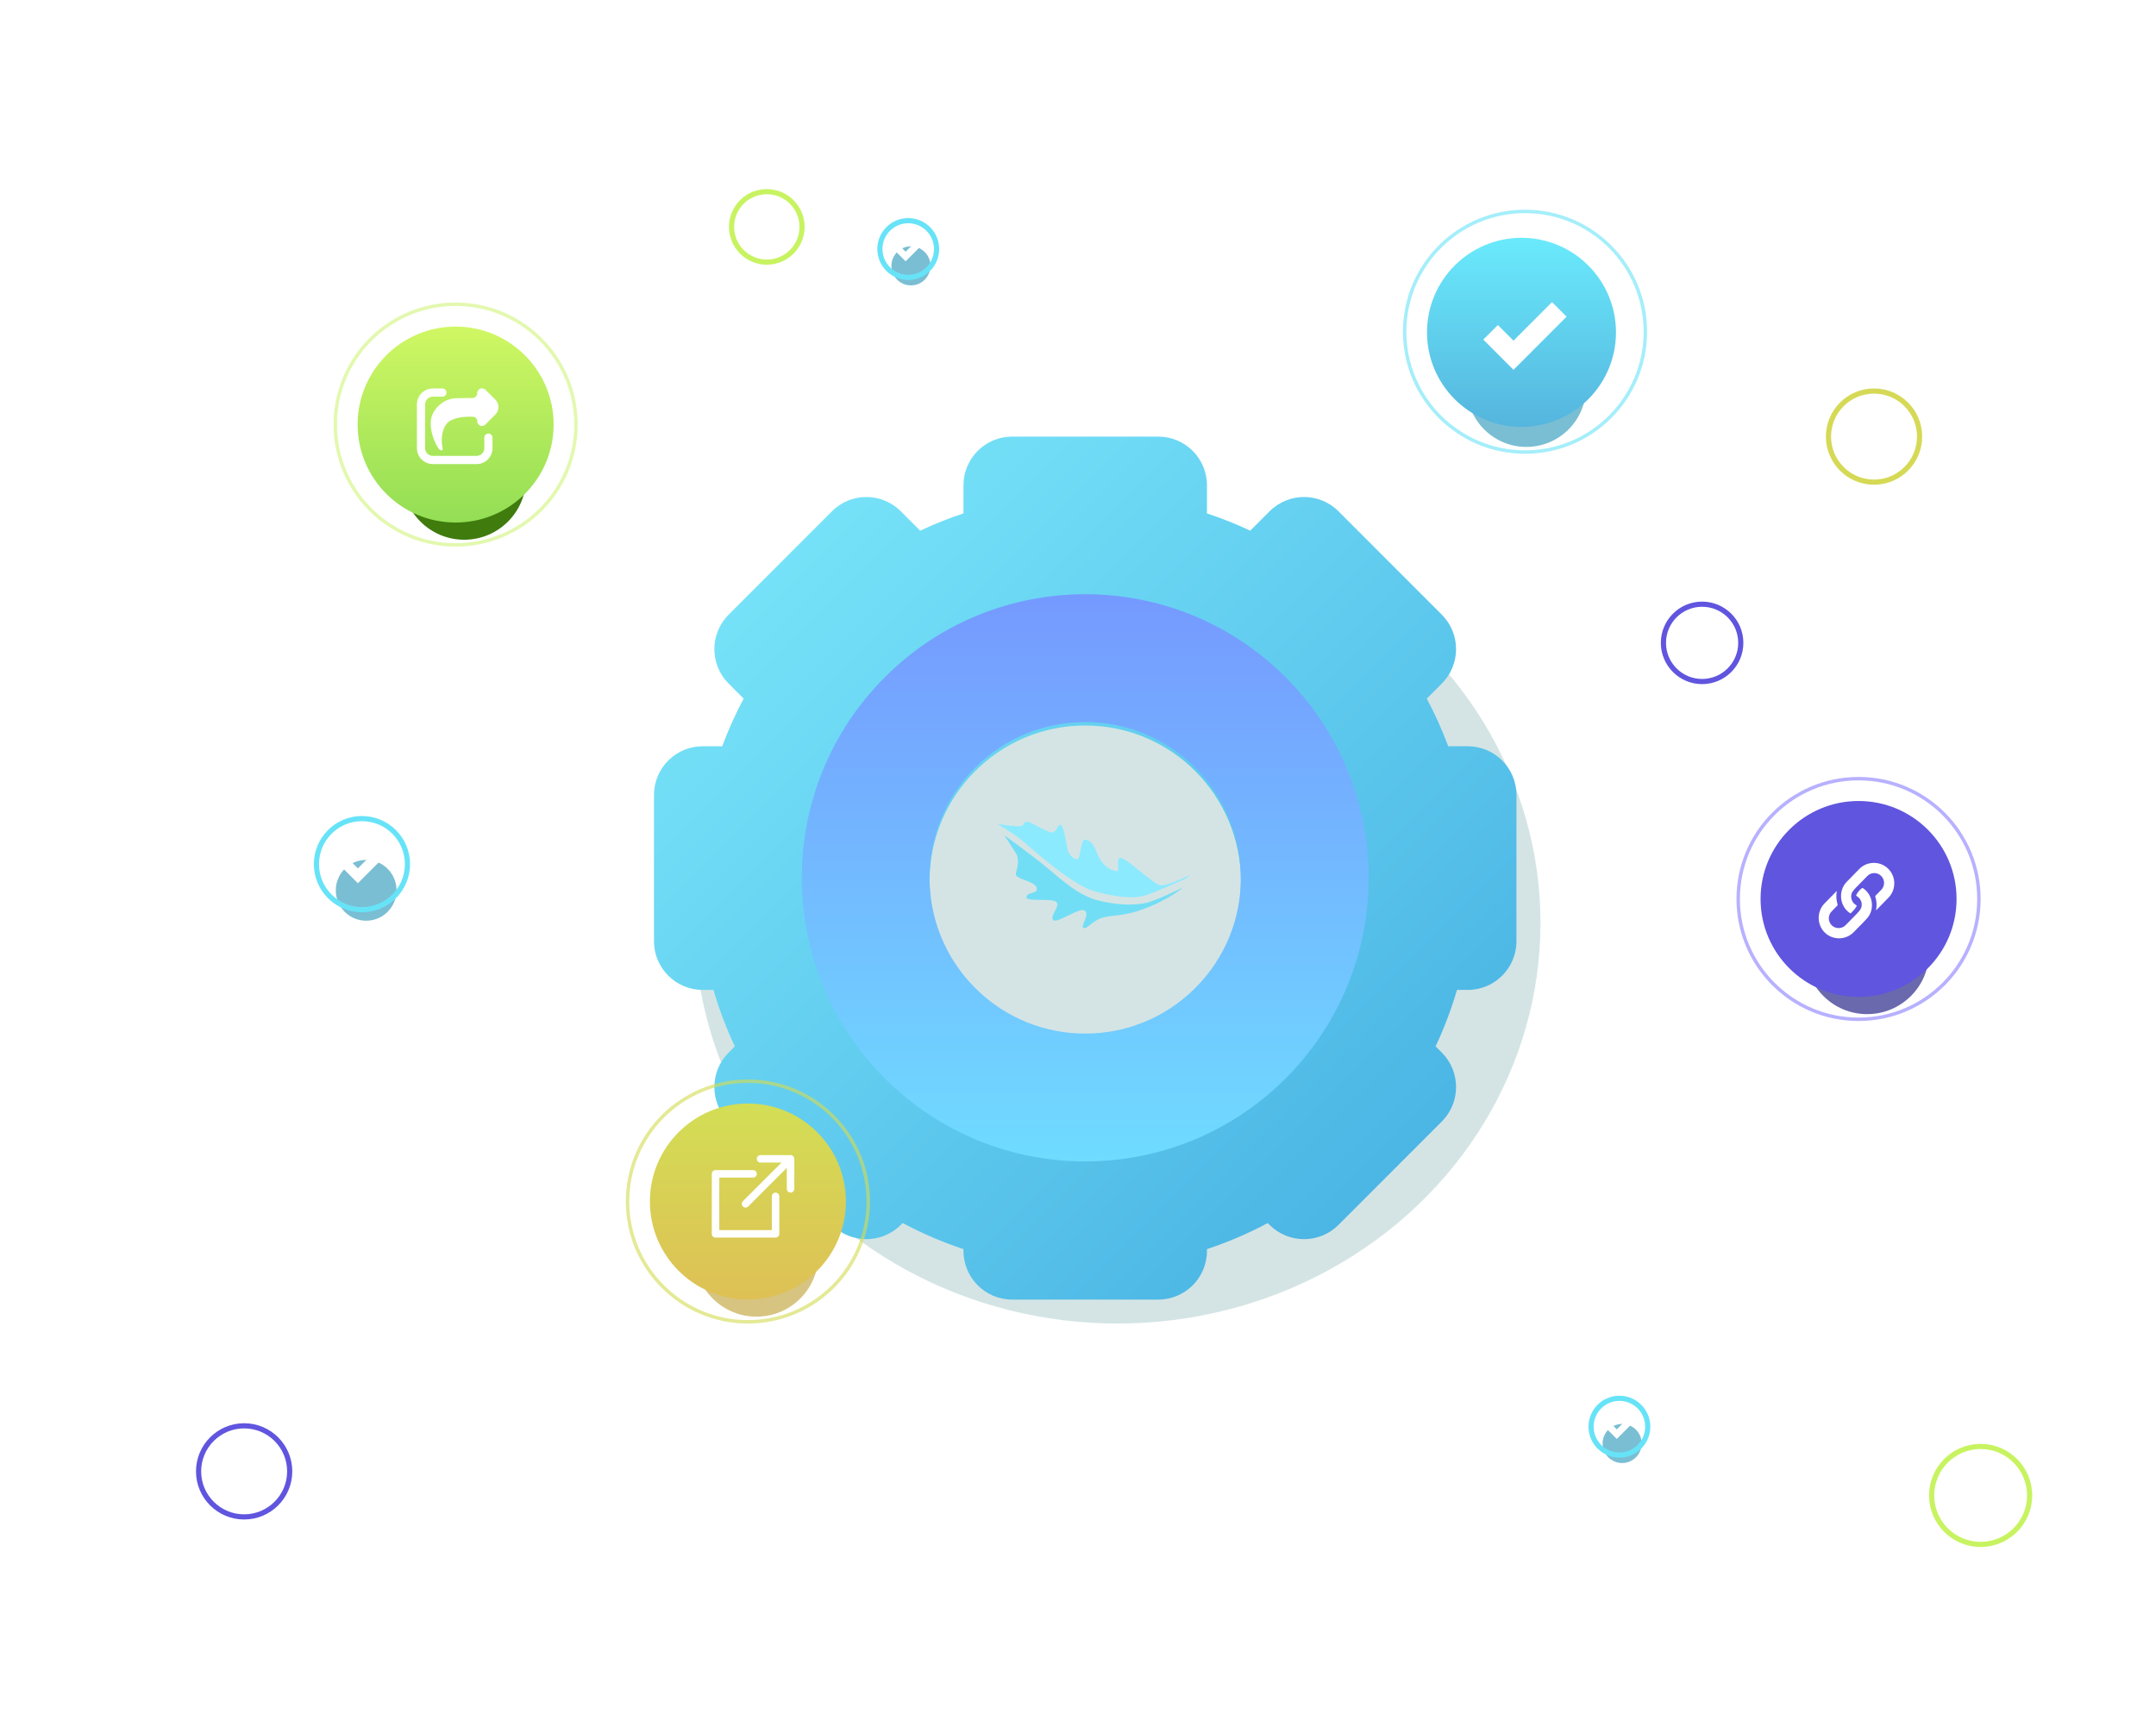 <svg width="627" height="504" viewBox="0 0 627 504" fill="none" xmlns="http://www.w3.org/2000/svg">
<line x1="190.5" y1="11" x2="190.5" y2="501" stroke="url(#paint0_linear)"/>
<line opacity="0.09" x1="162.5" y1="14" x2="162.5" y2="504" stroke="white"/>
<line opacity="0.09" x1="104.5" y1="13" x2="104.5" y2="503" stroke="white"/>
<line x1="442.5" y1="11" x2="442.5" y2="501" stroke="url(#paint1_linear)"/>
<line opacity="0.09" x1="472.5" y1="11" x2="472.5" y2="501" stroke="white"/>
<line opacity="0.09" x1="570.5" y1="2.18557e-08" x2="570.5" y2="490" stroke="white"/>
<line opacity="0.09" x1="246.5" y1="14" x2="246.5" y2="504" stroke="white"/>
<line opacity="0.09" x1="414.5" y1="11" x2="414.5" y2="501" stroke="white"/>
<line opacity="0.09" x1="512.5" y1="2.18557e-08" x2="512.5" y2="490" stroke="white"/>
<line x1="5" y1="377.5" x2="627" y2="377.5" stroke="url(#paint2_linear)"/>
<line y1="151.5" x2="622" y2="151.5" stroke="url(#paint3_linear)"/>
<line y1="94.5" x2="622" y2="94.5" stroke="url(#paint4_linear)"/>
<line x1="5" y1="125.5" x2="627" y2="125.5" stroke="url(#paint5_linear)"/>
<g filter="url(#filter0_f)">
<ellipse cx="325" cy="268.5" rx="123" ry="116.5" fill="#2B7B79" fill-opacity="0.2"/>
</g>
<g filter="url(#filter1_i)">
<path d="M426.847 216.078H421.167C419.391 211.299 417.311 206.666 414.931 202.218L419.3 197.845C424.831 192.31 424.831 183.335 419.3 177.799L389.253 147.728C383.723 142.192 374.755 142.192 369.224 147.728L363.589 153.367C359.523 151.448 355.32 149.773 351.006 148.342V140.175C351.006 132.346 344.665 126 336.843 126H294.352C286.53 126 280.189 132.346 280.189 140.175V148.342C275.875 149.772 271.672 151.447 267.606 153.367L261.971 147.728C256.44 142.192 247.473 142.192 241.942 147.728L211.895 177.799C206.364 183.335 206.364 192.31 211.895 197.845L216.264 202.218C213.884 206.667 211.805 211.299 210.028 216.078H204.348C196.528 216.078 190.188 222.424 190.188 230.253V272.779C190.188 280.608 196.528 286.954 204.35 286.954H207.487C209.141 292.626 211.222 298.116 213.703 303.379L211.896 305.187C206.365 310.723 206.365 319.697 211.896 325.233L241.943 355.305C247.474 360.841 256.441 360.841 261.972 355.305L262.512 354.764C268.135 357.778 274.048 360.318 280.19 362.354V362.858C280.19 370.687 286.531 377.033 294.353 377.033H336.844C344.666 377.033 351.007 370.687 351.007 362.858V362.354C357.148 360.318 363.062 357.778 368.684 354.764L369.225 355.305C374.756 360.841 383.723 360.841 389.254 355.305L419.301 325.233C424.832 319.697 424.832 310.723 419.301 305.187L417.494 303.379C419.975 298.115 422.055 292.626 423.71 286.954H426.847C434.67 286.954 441.01 280.608 441.01 272.779V230.253C441.009 222.424 434.669 216.078 426.847 216.078ZM315.598 300.658C290.593 300.658 270.326 280.374 270.326 255.348C270.326 230.321 290.593 210.038 315.598 210.038C340.604 210.038 360.87 230.322 360.87 255.348C360.87 280.374 340.604 300.658 315.598 300.658Z" fill="url(#paint6_linear)"/>
</g>
<path d="M373.887 197.012C341.692 164.791 289.507 164.791 257.313 197.012C225.12 229.233 225.119 281.462 257.313 313.682C289.508 345.903 341.693 345.904 373.887 313.682C406.08 281.461 406.081 229.233 373.887 197.012ZM283.588 287.386C265.906 269.69 265.906 241.005 283.588 223.309C301.269 205.613 329.931 205.613 347.613 223.309C365.294 241.005 365.294 269.69 347.613 287.386C329.931 305.083 301.27 305.083 283.588 287.386Z" fill="url(#paint7_linear)"/>
<path d="M346.059 254.52C346.059 254.52 339.445 257.869 337.392 257.497C335.34 257.125 327.417 249.389 325.85 249.56C324.282 249.731 325.989 253.701 324.62 253.404C321.488 252.784 319.954 250.478 318.886 247.745C317.818 245.013 316.659 244.293 315.505 244.224C314.351 244.154 314.175 249.384 313.521 249.831C312.866 250.279 310.803 249.054 310.435 246.968C309.904 243.96 309.272 240.152 308.436 239.929C307.599 239.706 307.211 242.315 305.766 242.166C304.322 242.017 299.469 238.856 298.557 239.005C297.645 239.154 298.012 240.082 296.796 240.306C295.579 240.529 290.105 239.71 290.105 239.71C290.105 239.71 294.895 242.464 297.556 244.771C300.217 247.078 311.696 257.348 318.082 259.208C324.468 261.069 329.79 261.367 332.603 260.622C335.416 259.878 345.147 255.413 345.147 255.413L346.059 254.52Z" fill="#8CEAFF"/>
<path d="M344.058 258.121C344.058 258.121 340.417 261.358 333.479 264.079C326.541 266.799 323.501 266.033 320.52 266.969C317.539 267.906 315.928 270.565 315.097 269.892C314.206 269.171 316.944 266.187 315.511 264.915C314.078 263.643 307.131 269 306.227 267.567C305.323 266.134 308.48 263.626 307.199 262.382C305.919 261.138 298.088 262.495 298.502 260.874C298.917 259.252 301.944 260.234 301.477 258.234C301.009 256.234 294.998 255.779 295.418 254.094C295.837 252.409 296.597 250.056 295.412 248.137C294.228 246.218 292.068 243.008 292.102 243C292.102 243 300.197 248.769 304.94 252.766C309.684 256.763 313.901 260.459 319.097 261.854C324.292 263.249 330.128 263.513 333.705 262.533C337.281 261.552 344.058 258.121 344.058 258.121H344.058Z" fill="#72DEF6"/>
<g filter="url(#filter2_f)">
<circle cx="135" cy="139" r="18" fill="#3F7B0D"/>
</g>
<circle cx="132.5" cy="123.5" r="35" stroke="#C8F361" stroke-opacity="0.5"/>
<circle cx="132.5" cy="123.5" r="28.5" fill="url(#paint8_linear)"/>
<path d="M129.853 114.193C129.853 113.534 129.319 113 128.661 113H125.881C123.321 113 121.246 115.077 121.246 117.639V130.361C121.246 132.923 123.321 135 125.881 135H138.593C141.153 135 143.228 132.923 143.228 130.361V127.312C143.228 126.654 142.694 126.12 142.036 126.12C141.378 126.12 140.844 126.654 140.844 127.312V130.361C140.844 131.606 139.836 132.614 138.593 132.614H125.881C124.638 132.614 123.63 131.606 123.63 130.361V117.639C123.63 116.394 124.638 115.386 125.881 115.386H128.661C129.319 115.386 129.853 114.852 129.853 114.193Z" fill="white"/>
<path d="M128.409 131C128.874 131 128.775 130.355 128.667 130.032C128.366 128.634 128.202 125.31 129.958 123.194C131.439 121.409 135.137 121.12 137.588 121.228C138.281 121.259 138.801 121.846 138.801 122.54C138.801 123.757 140.274 124.367 141.135 123.507L144.049 120.594C145.251 119.393 145.251 117.446 144.049 116.245L141.175 113.372C140.299 112.497 138.801 113.117 138.801 114.356C138.801 115.159 138.123 115.803 137.32 115.791C136.236 115.774 134.661 115.777 132.669 115.839C128.538 115.968 125.698 119.387 125.311 122.161C124.923 124.935 126.279 128.355 126.924 129.452L126.949 129.494C127.576 130.56 127.835 131 128.409 131Z" fill="white"/>
<circle cx="576" cy="435" r="14.25" stroke="#C8F361" stroke-width="1.5"/>
<path d="M573.878 430.101C573.878 429.755 573.597 429.474 573.25 429.474H571.787C570.44 429.474 569.348 430.567 569.348 431.915V438.611C569.348 439.96 570.44 441.053 571.787 441.053H578.478C579.825 441.053 580.917 439.96 580.917 438.611V437.006C580.917 436.66 580.636 436.379 580.29 436.379C579.943 436.379 579.662 436.66 579.662 437.006V438.611C579.662 439.266 579.132 439.797 578.478 439.797H571.787C571.133 439.797 570.602 439.266 570.602 438.611V431.915C570.602 431.26 571.133 430.729 571.787 430.729H573.25C573.597 430.729 573.878 430.448 573.878 430.101Z" fill="white"/>
<path d="M573.116 438.947C573.361 438.947 573.308 438.608 573.252 438.438C573.093 437.702 573.007 435.953 573.931 434.839C574.711 433.899 576.657 433.747 577.947 433.804C578.312 433.821 578.586 434.129 578.586 434.495C578.586 435.136 579.36 435.457 579.814 435.004L581.348 433.47C581.98 432.839 581.98 431.814 581.348 431.182L579.835 429.67C579.374 429.209 578.586 429.535 578.586 430.187C578.586 430.61 578.229 430.949 577.806 430.943C577.235 430.934 576.406 430.935 575.358 430.968C573.184 431.036 571.689 432.835 571.485 434.295C571.281 435.756 571.995 437.555 572.335 438.133L572.348 438.155C572.678 438.716 572.814 438.947 573.116 438.947Z" fill="white"/>
<g filter="url(#filter3_f)">
<circle cx="223" cy="66" r="10.25" stroke="#C8F361" stroke-width="1.5"/>
<path d="M221.435 62.408C221.435 62.153 221.229 61.947 220.975 61.947H219.902C218.914 61.947 218.113 62.749 218.113 63.738V68.648C218.113 69.637 218.914 70.439 219.902 70.439H224.809C225.797 70.439 226.597 69.637 226.597 68.648V67.471C226.597 67.217 226.391 67.011 226.137 67.011C225.883 67.011 225.677 67.217 225.677 67.471V68.648C225.677 69.128 225.288 69.518 224.809 69.518H219.902C219.422 69.518 219.033 69.128 219.033 68.648V63.738C219.033 63.257 219.422 62.868 219.902 62.868H220.975C221.229 62.868 221.435 62.662 221.435 62.408Z" fill="white"/>
<path d="M220.879 68.895C221.058 68.895 221.02 68.646 220.978 68.521C220.862 67.982 220.799 66.699 221.476 65.882C222.048 65.193 223.475 65.082 224.421 65.123C224.689 65.135 224.89 65.362 224.89 65.629C224.89 66.099 225.458 66.335 225.79 66.003L226.915 64.878C227.379 64.415 227.379 63.663 226.915 63.2L225.806 62.091C225.468 61.753 224.89 61.993 224.89 62.471C224.89 62.781 224.628 63.029 224.318 63.025C223.9 63.018 223.291 63.019 222.523 63.043C220.928 63.093 219.832 64.413 219.683 65.483C219.533 66.554 220.056 67.874 220.305 68.297L220.315 68.313C220.557 68.725 220.657 68.895 220.879 68.895Z" fill="white"/>
</g>
<g filter="url(#filter4_f)">
<circle cx="543" cy="277" r="18" fill="#0F0D7B" fill-opacity="0.62"/>
</g>
<circle cx="540.5" cy="261.5" r="28.5" fill="#6055DE"/>
<circle cx="540.5" cy="261.5" r="35" stroke="#5445FF" stroke-opacity="0.42"/>
<path d="M537.049 256.516C534.459 259.197 535.025 263.648 537.991 265.62C538.089 265.685 538.219 265.672 538.303 265.59C538.928 264.979 539.456 264.387 539.919 263.635C539.99 263.52 539.946 263.371 539.827 263.306C539.374 263.061 538.924 262.601 538.67 262.115L538.67 262.115C538.366 261.51 538.263 260.831 538.424 260.131C538.424 260.131 538.424 260.131 538.424 260.131C538.609 259.234 539.571 258.4 540.306 257.628C540.305 257.627 540.303 257.627 540.302 257.626L543.055 254.814C544.152 253.693 545.957 253.684 547.066 254.793C548.185 255.891 548.204 257.707 547.107 258.828L545.439 260.544C545.362 260.623 545.337 260.739 545.373 260.844C545.757 261.958 545.851 263.53 545.594 264.717C545.587 264.75 545.628 264.772 545.652 264.748L549.201 261.122C551.468 258.806 551.449 255.035 549.158 252.742C546.82 250.402 543.014 250.422 540.7 252.785L537.064 256.5C537.059 256.505 537.054 256.511 537.049 256.516Z" fill="white"/>
<path d="M543.683 266.13C543.683 266.131 543.683 266.131 543.683 266.131C543.685 266.13 543.687 266.129 543.689 266.128C544.414 264.802 544.556 263.282 544.217 261.8L544.215 261.801L544.213 261.801C543.891 260.481 543.007 259.17 541.805 258.363C541.702 258.293 541.537 258.301 541.44 258.38C540.832 258.872 540.236 259.504 539.843 260.309C539.781 260.436 539.828 260.588 539.949 260.658C540.405 260.923 540.817 261.311 541.093 261.827L541.094 261.826C541.308 262.19 541.52 262.881 541.383 263.622C541.383 263.622 541.383 263.622 541.383 263.622C541.255 264.606 540.262 265.508 539.473 266.321L539.474 266.322C538.873 266.936 537.347 268.494 536.735 269.119C535.638 270.239 533.824 270.258 532.705 269.16C531.585 268.062 531.566 266.246 532.663 265.126L534.336 263.404C534.412 263.326 534.438 263.213 534.404 263.109C534.033 261.969 533.931 260.433 534.165 259.247C534.172 259.214 534.131 259.193 534.108 259.217L530.612 262.788C528.321 265.128 528.34 268.937 530.655 271.254C532.993 273.546 536.779 273.508 539.07 271.168C539.866 270.277 543.272 267.121 543.683 266.13Z" fill="white"/>
<circle cx="71" cy="428" r="13.25" stroke="#6055DE" stroke-width="1.5"/>
<path d="M69.135 425.551C67.863 426.869 68.141 429.055 69.598 430.024C69.646 430.056 69.71 430.049 69.751 430.009C70.058 429.709 70.317 429.418 70.545 429.049C70.579 428.992 70.558 428.919 70.499 428.887C70.277 428.767 70.056 428.541 69.931 428.302L69.931 428.302C69.782 428.005 69.731 427.671 69.81 427.327C69.811 427.327 69.811 427.327 69.811 427.327C69.901 426.887 70.374 426.477 70.735 426.098C70.734 426.098 70.734 426.097 70.733 426.097L72.085 424.716C72.624 424.165 73.511 424.16 74.055 424.705C74.606 425.245 74.615 426.137 74.076 426.687L73.256 427.53C73.219 427.569 73.206 427.626 73.224 427.678C73.413 428.225 73.459 428.997 73.333 429.58C73.329 429.597 73.349 429.607 73.361 429.595L75.104 427.814C76.218 426.677 76.209 424.824 75.083 423.698C73.935 422.548 72.065 422.558 70.929 423.719L69.142 425.544C69.14 425.546 69.138 425.549 69.135 425.551Z" fill="white"/>
<path d="M72.395 430.275C72.395 430.275 72.395 430.275 72.395 430.275C72.396 430.274 72.397 430.274 72.399 430.273C72.754 429.622 72.824 428.875 72.658 428.147L72.657 428.148L72.656 428.148C72.498 427.499 72.063 426.855 71.473 426.459C71.422 426.425 71.341 426.429 71.294 426.467C70.995 426.709 70.702 427.019 70.509 427.415C70.479 427.477 70.502 427.552 70.561 427.586C70.785 427.717 70.988 427.907 71.123 428.16L71.124 428.16C71.229 428.339 71.333 428.678 71.266 429.042C71.266 429.042 71.266 429.042 71.266 429.042C71.203 429.526 70.715 429.969 70.328 430.368L70.328 430.368C70.033 430.67 69.283 431.435 68.983 431.742C68.444 432.293 67.553 432.302 67.003 431.763C66.453 431.223 66.443 430.331 66.982 429.781L67.804 428.935C67.841 428.897 67.854 428.841 67.837 428.79C67.655 428.23 67.605 427.476 67.72 426.893C67.723 426.877 67.703 426.867 67.692 426.878L65.974 428.633C64.849 429.782 64.859 431.653 65.996 432.791C67.144 433.917 69.004 433.898 70.129 432.749C70.52 432.311 72.194 430.761 72.395 430.275Z" fill="white"/>
<g filter="url(#filter5_f)">
<circle cx="495" cy="187" r="11.25" stroke="#6055DE" stroke-width="1.5"/>
<path d="M492.949 184.901C491.858 186.03 492.096 187.904 493.346 188.735C493.387 188.762 493.442 188.757 493.477 188.722C493.74 188.465 493.962 188.216 494.157 187.899C494.187 187.85 494.168 187.788 494.118 187.76C493.928 187.657 493.738 187.463 493.632 187.259L493.631 187.259C493.504 187.004 493.46 186.718 493.528 186.423C493.528 186.423 493.528 186.423 493.528 186.423C493.606 186.046 494.011 185.694 494.32 185.37C494.32 185.369 494.319 185.369 494.318 185.369L495.478 184.185C495.94 183.713 496.7 183.709 497.166 184.176C497.638 184.638 497.646 185.403 497.184 185.875L496.482 186.597C496.449 186.631 496.438 186.68 496.454 186.724C496.615 187.193 496.655 187.855 496.547 188.354C496.544 188.368 496.561 188.378 496.571 188.367L498.065 186.841C499.02 185.866 499.012 184.278 498.047 183.312C497.063 182.327 495.461 182.335 494.486 183.331L492.955 184.895C492.953 184.897 492.951 184.899 492.949 184.901Z" fill="white"/>
<path d="M495.741 188.949C495.741 188.95 495.741 188.95 495.741 188.95C495.742 188.949 495.743 188.949 495.744 188.948C496.049 188.39 496.109 187.75 495.966 187.126L495.966 187.127L495.965 187.126C495.829 186.571 495.457 186.019 494.951 185.679C494.907 185.65 494.838 185.653 494.797 185.686C494.541 185.893 494.29 186.159 494.125 186.498C494.099 186.552 494.118 186.616 494.169 186.645C494.361 186.757 494.535 186.92 494.651 187.137L494.651 187.137C494.742 187.29 494.831 187.581 494.773 187.893C494.773 187.893 494.773 187.893 494.773 187.893C494.719 188.308 494.301 188.687 493.969 189.03L493.969 189.03C493.716 189.289 493.074 189.945 492.816 190.208C492.354 190.68 491.59 190.687 491.119 190.225C490.647 189.763 490.64 188.998 491.102 188.526L491.806 187.802C491.838 187.769 491.849 187.721 491.834 187.677C491.678 187.197 491.635 186.55 491.734 186.051C491.737 186.037 491.72 186.028 491.71 186.039L490.238 187.542C489.273 188.527 489.281 190.131 490.256 191.107C491.24 192.072 492.835 192.056 493.799 191.07C494.134 190.695 495.568 189.366 495.741 188.949Z" fill="white"/>
</g>
<circle cx="545" cy="127" r="13.25" stroke="#D5D955" stroke-width="1.5"/>
<path d="M549.343 121H544.983C544.682 121 544.438 121.244 544.438 121.545C544.438 121.847 544.682 122.091 544.983 122.091H548.027L542.417 127.705C542.205 127.918 542.205 128.264 542.417 128.477C542.524 128.583 542.663 128.636 542.803 128.636C542.942 128.636 543.082 128.583 543.188 128.477L548.798 122.862V125.909C548.798 126.21 549.042 126.455 549.343 126.455C549.644 126.455 549.888 126.21 549.888 125.909V121.545C549.888 121.244 549.644 121 549.343 121Z" fill="white"/>
<path d="M547.163 126.455C546.862 126.455 546.618 126.699 546.618 127V131.909H538.988V124.273H543.893C544.194 124.273 544.438 124.029 544.438 123.727C544.438 123.426 544.194 123.182 543.893 123.182H538.443C538.142 123.182 537.898 123.426 537.898 123.727V132.455C537.898 132.756 538.142 133 538.443 133H547.163C547.464 133 547.708 132.756 547.708 132.455V127C547.708 126.699 547.464 126.455 547.163 126.455Z" fill="white"/>
<g filter="url(#filter6_f)">
<circle cx="220" cy="365" r="18" fill="#BFA033" fill-opacity="0.62"/>
</g>
<circle cx="217.5" cy="349.5" r="28.5" fill="url(#paint9_linear)"/>
<g clip-path="url(#clip0)">
<path d="M229.908 336H221.181C220.579 336 220.09 336.488 220.09 337.091C220.09 337.693 220.579 338.182 221.181 338.182H227.275L216.046 349.41C215.62 349.837 215.62 350.527 216.046 350.953C216.259 351.166 216.538 351.273 216.817 351.273C217.097 351.273 217.376 351.166 217.589 350.953L228.817 339.725V345.818C228.817 346.421 229.306 346.909 229.908 346.909C230.511 346.909 230.999 346.421 230.999 345.818V337.091C230.999 336.488 230.511 336 229.908 336Z" fill="white"/>
<path d="M225.545 346.909C224.943 346.909 224.455 347.397 224.455 348V357.818H209.182V342.545H219C219.602 342.545 220.091 342.057 220.091 341.454C220.091 340.852 219.602 340.364 219 340.364H208.091C207.488 340.364 207 340.852 207 341.454V358.909C207 359.511 207.488 360 208.091 360H225.545C226.148 360 226.636 359.511 226.636 358.909V348C226.636 347.397 226.148 346.909 225.545 346.909Z" fill="white"/>
</g>
<circle cx="217.5" cy="349.5" r="35" stroke="#D4DC55" stroke-opacity="0.62"/>
<g filter="url(#filter7_f)">
<ellipse cx="443.889" cy="112.632" rx="17.354" ry="17.368" fill="#2996B8" fill-opacity="0.62"/>
</g>
<ellipse cx="442.477" cy="96.675" rx="27.477" ry="27.5" fill="url(#paint10_linear)"/>
<circle cx="443.5" cy="96.5" r="35" stroke="#67E2F7" stroke-opacity="0.6"/>
<path fill-rule="evenodd" clip-rule="evenodd" d="M455.59 92.121L440.148 107.576L431.367 98.788L435.606 94.545L440.148 99.091L451.351 87.879L455.59 92.121Z" fill="white"/>
<g filter="url(#filter8_f)">
<ellipse cx="106.487" cy="258.982" rx="8.835" ry="8.842" fill="#2996B8" fill-opacity="0.62"/>
</g>
<path d="M118.5 251.368C118.5 258.687 112.572 264.618 105.262 264.618C97.951 264.618 92.023 258.687 92.023 251.368C92.023 244.05 97.951 238.118 105.262 238.118C112.572 238.118 118.5 244.05 118.5 251.368Z" stroke="#67E3F8" stroke-width="1.5"/>
<path fill-rule="evenodd" clip-rule="evenodd" d="M111.937 249.05L104.076 256.918L99.606 252.444L101.764 250.284L104.076 252.598L109.779 246.89L111.937 249.05Z" fill="white"/>
<g filter="url(#filter9_f)">
<ellipse cx="264.918" cy="77.333" rx="5.679" ry="5.684" fill="#2996B8" fill-opacity="0.62"/>
</g>
<path d="M272.372 72.439C272.372 76.995 268.681 80.689 264.129 80.689C259.578 80.689 255.887 76.995 255.887 72.439C255.887 67.882 259.578 64.189 264.129 64.189C268.681 64.189 272.372 67.882 272.372 72.439Z" stroke="#67E3F8" stroke-width="1.5"/>
<path fill-rule="evenodd" clip-rule="evenodd" d="M268.42 70.948L263.366 76.006L260.492 73.13L261.88 71.741L263.366 73.229L267.032 69.56L268.42 70.948Z" fill="white"/>
<g filter="url(#filter10_f)">
<g filter="url(#filter11_f)">
<ellipse cx="471.742" cy="419.895" rx="5.679" ry="5.684" fill="#2996B8" fill-opacity="0.62"/>
</g>
<path d="M479.196 415C479.196 419.557 475.505 423.25 470.953 423.25C466.402 423.25 462.711 419.557 462.711 415C462.711 410.443 466.402 406.75 470.953 406.75C475.505 406.75 479.196 410.443 479.196 415Z" stroke="#67E3F8" stroke-width="1.5"/>
<path fill-rule="evenodd" clip-rule="evenodd" d="M475.244 413.51L470.19 418.567L467.316 415.691L468.704 414.303L470.19 415.79L473.857 412.121L475.244 413.51Z" fill="white"/>
</g>
<defs>
<filter id="filter0_f" x="172" y="122" width="306" height="293" filterUnits="userSpaceOnUse" color-interpolation-filters="sRGB">
<feFlood flood-opacity="0" result="BackgroundImageFix"/>
<feBlend mode="normal" in="SourceGraphic" in2="BackgroundImageFix" result="shape"/>
<feGaussianBlur stdDeviation="15" result="effect1_foregroundBlur"/>
</filter>
<filter id="filter1_i" x="190.188" y="126" width="250.823" height="251.033" filterUnits="userSpaceOnUse" color-interpolation-filters="sRGB">
<feFlood flood-opacity="0" result="BackgroundImageFix"/>
<feBlend mode="normal" in="SourceGraphic" in2="BackgroundImageFix" result="shape"/>
<feColorMatrix in="SourceAlpha" type="matrix" values="0 0 0 0 0 0 0 0 0 0 0 0 0 0 0 0 0 0 127 0" result="hardAlpha"/>
<feOffset dy="1"/>
<feComposite in2="hardAlpha" operator="arithmetic" k2="-1" k3="1"/>
<feColorMatrix type="matrix" values="0 0 0 0 0.546 0 0 0 0 0.909 0 0 0 0 1 0 0 0 1 0"/>
<feBlend mode="normal" in2="shape" result="effect1_innerShadow"/>
</filter>
<filter id="filter2_f" x="87" y="91" width="96" height="96" filterUnits="userSpaceOnUse" color-interpolation-filters="sRGB">
<feFlood flood-opacity="0" result="BackgroundImageFix"/>
<feBlend mode="normal" in="SourceGraphic" in2="BackgroundImageFix" result="shape"/>
<feGaussianBlur stdDeviation="15" result="effect1_foregroundBlur"/>
</filter>
<filter id="filter3_f" x="209" y="52" width="28" height="28" filterUnits="userSpaceOnUse" color-interpolation-filters="sRGB">
<feFlood flood-opacity="0" result="BackgroundImageFix"/>
<feBlend mode="normal" in="SourceGraphic" in2="BackgroundImageFix" result="shape"/>
<feGaussianBlur stdDeviation="1.5" result="effect1_foregroundBlur"/>
</filter>
<filter id="filter4_f" x="495" y="229" width="96" height="96" filterUnits="userSpaceOnUse" color-interpolation-filters="sRGB">
<feFlood flood-opacity="0" result="BackgroundImageFix"/>
<feBlend mode="normal" in="SourceGraphic" in2="BackgroundImageFix" result="shape"/>
<feGaussianBlur stdDeviation="15" result="effect1_foregroundBlur"/>
</filter>
<filter id="filter5_f" x="480" y="172" width="30" height="30" filterUnits="userSpaceOnUse" color-interpolation-filters="sRGB">
<feFlood flood-opacity="0" result="BackgroundImageFix"/>
<feBlend mode="normal" in="SourceGraphic" in2="BackgroundImageFix" result="shape"/>
<feGaussianBlur stdDeviation="1.5" result="effect1_foregroundBlur"/>
</filter>
<filter id="filter6_f" x="172" y="317" width="96" height="96" filterUnits="userSpaceOnUse" color-interpolation-filters="sRGB">
<feFlood flood-opacity="0" result="BackgroundImageFix"/>
<feBlend mode="normal" in="SourceGraphic" in2="BackgroundImageFix" result="shape"/>
<feGaussianBlur stdDeviation="15" result="effect1_foregroundBlur"/>
</filter>
<filter id="filter7_f" x="396.535" y="65.263" width="94.708" height="94.737" filterUnits="userSpaceOnUse" color-interpolation-filters="sRGB">
<feFlood flood-opacity="0" result="BackgroundImageFix"/>
<feBlend mode="normal" in="SourceGraphic" in2="BackgroundImageFix" result="shape"/>
<feGaussianBlur stdDeviation="15" result="effect1_foregroundBlur"/>
</filter>
<filter id="filter8_f" x="67.652" y="220.14" width="77.669" height="77.684" filterUnits="userSpaceOnUse" color-interpolation-filters="sRGB">
<feFlood flood-opacity="0" result="BackgroundImageFix"/>
<feBlend mode="normal" in="SourceGraphic" in2="BackgroundImageFix" result="shape"/>
<feGaussianBlur stdDeviation="15" result="effect1_foregroundBlur"/>
</filter>
<filter id="filter9_f" x="229.238" y="41.649" width="71.359" height="71.368" filterUnits="userSpaceOnUse" color-interpolation-filters="sRGB">
<feFlood flood-opacity="0" result="BackgroundImageFix"/>
<feBlend mode="normal" in="SourceGraphic" in2="BackgroundImageFix" result="shape"/>
<feGaussianBlur stdDeviation="15" result="effect1_foregroundBlur"/>
</filter>
<filter id="filter10_f" x="458.961" y="403" width="23.985" height="25.579" filterUnits="userSpaceOnUse" color-interpolation-filters="sRGB">
<feFlood flood-opacity="0" result="BackgroundImageFix"/>
<feBlend mode="normal" in="SourceGraphic" in2="BackgroundImageFix" result="shape"/>
<feGaussianBlur stdDeviation="1.5" result="effect1_foregroundBlur"/>
</filter>
<filter id="filter11_f" x="436.062" y="384.21" width="71.359" height="71.368" filterUnits="userSpaceOnUse" color-interpolation-filters="sRGB">
<feFlood flood-opacity="0" result="BackgroundImageFix"/>
<feBlend mode="normal" in="SourceGraphic" in2="BackgroundImageFix" result="shape"/>
<feGaussianBlur stdDeviation="15" result="effect1_foregroundBlur"/>
</filter>
<linearGradient id="paint0_linear" x1="190" y1="11" x2="190" y2="501" gradientUnits="userSpaceOnUse">
<stop stop-color="white" stop-opacity="0.26"/>
<stop offset="1" stop-color="white" stop-opacity="0.28"/>
</linearGradient>
<linearGradient id="paint1_linear" x1="442" y1="11" x2="442" y2="501" gradientUnits="userSpaceOnUse">
<stop stop-color="white" stop-opacity="0.26"/>
<stop offset="1" stop-color="white" stop-opacity="0.28"/>
</linearGradient>
<linearGradient id="paint2_linear" x1="5" y1="378" x2="627" y2="378" gradientUnits="userSpaceOnUse">
<stop stop-color="white" stop-opacity="0.05"/>
<stop offset="1" stop-color="white" stop-opacity="0.28"/>
</linearGradient>
<linearGradient id="paint3_linear" x1="0" y1="152" x2="622" y2="152" gradientUnits="userSpaceOnUse">
<stop stop-color="white" stop-opacity="0.04"/>
<stop offset="1" stop-color="white" stop-opacity="0.13"/>
</linearGradient>
<linearGradient id="paint4_linear" x1="0" y1="95" x2="622" y2="95" gradientUnits="userSpaceOnUse">
<stop stop-color="white" stop-opacity="0.04"/>
<stop offset="1" stop-color="white" stop-opacity="0.13"/>
</linearGradient>
<linearGradient id="paint5_linear" x1="5" y1="126" x2="627" y2="126" gradientUnits="userSpaceOnUse">
<stop stop-color="white" stop-opacity="0.05"/>
<stop offset="1" stop-color="white" stop-opacity="0.28"/>
</linearGradient>
<linearGradient id="paint6_linear" x1="225.376" y1="161.219" x2="418.454" y2="354.136" gradientUnits="userSpaceOnUse">
<stop stop-color="#76E2F8"/>
<stop offset="1" stop-color="#48B2E3"/>
</linearGradient>
<linearGradient id="paint7_linear" x1="315.6" y1="339.343" x2="315.6" y2="159.893" gradientUnits="userSpaceOnUse">
<stop stop-color="#6FDCFF"/>
<stop offset="1" stop-color="#7694FF"/>
</linearGradient>
<linearGradient id="paint8_linear" x1="132.5" y1="95" x2="132.5" y2="152" gradientUnits="userSpaceOnUse">
<stop stop-color="#D0F763"/>
<stop offset="1" stop-color="#93DE55"/>
</linearGradient>
<linearGradient id="paint9_linear" x1="217.5" y1="321" x2="217.5" y2="378" gradientUnits="userSpaceOnUse">
<stop stop-color="#D3DE55"/>
<stop offset="1" stop-color="#DEC055"/>
</linearGradient>
<linearGradient id="paint10_linear" x1="442.477" y1="69.175" x2="442.477" y2="124.175" gradientUnits="userSpaceOnUse">
<stop stop-color="#6AEAFC"/>
<stop offset="1" stop-color="#55B5DE"/>
</linearGradient>
<clipPath id="clip0">
<rect width="24" height="24" fill="white" transform="translate(207 336)"/>
</clipPath>
</defs>
</svg>
